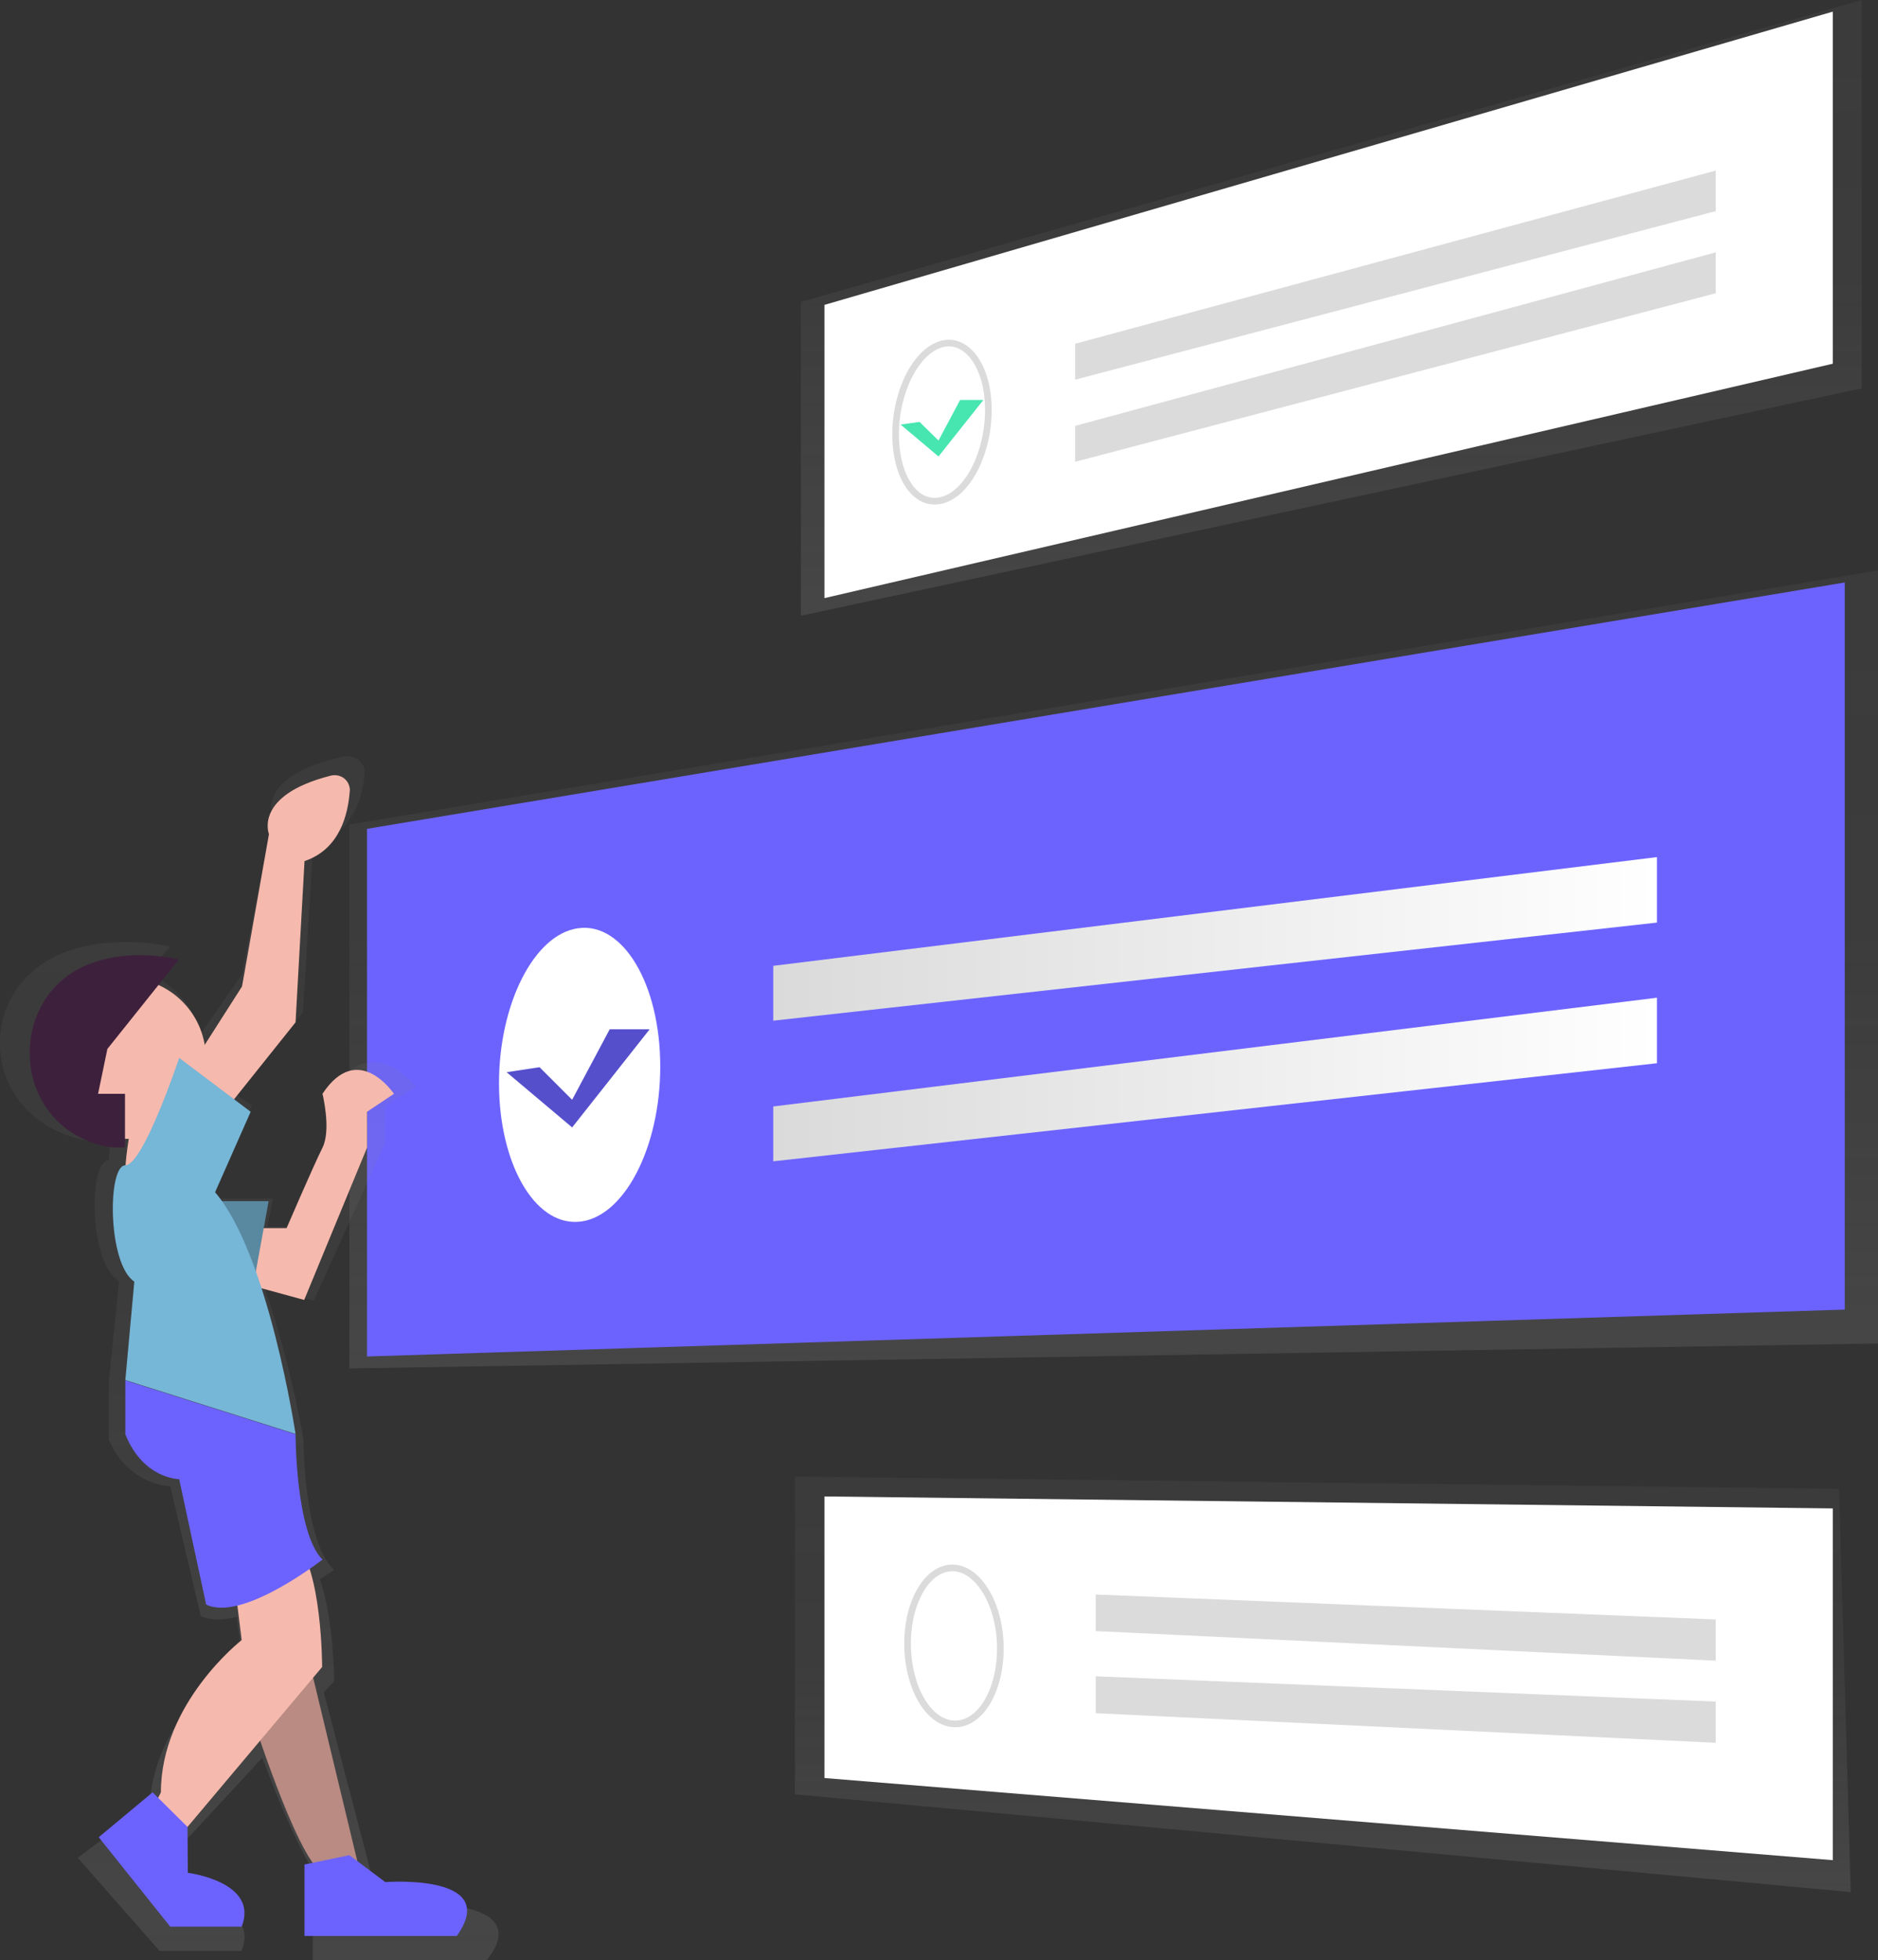 <?xml version="1.0" encoding="utf-8"?>
<!-- Generator: Adobe Illustrator 23.0.0, SVG Export Plug-In . SVG Version: 6.00 Build 0)  -->
<svg version="1.1" id="Ebene_1" xmlns="http://www.w3.org/2000/svg" xmlns:xlink="http://www.w3.org/1999/xlink" x="0px" y="0px"
	 viewBox="0 0 564.9 589.6" style="enable-background:new 0 0 564.9 589.6;" xml:space="preserve">
<rect x="0" y="0" width="564.9" height="589.6" fill="#333333" stroke="none"/>
<style type="text/css">
	.st0{fill:url(#SVGID_1_);}
	.st1{fill:#6C63FF;}
	.st2{fill:url(#SVGID_2_);}
	.st3{fill:#FFFFFF;}
	.st4{fill:none;stroke:#DBDBDB;stroke-width:2;stroke-miterlimit:10;}
	.st5{fill:#DBDBDB;}
	.st6{fill:url(#SVGID_3_);}
	.st7{fill:url(#SVGID_4_);}
	.st8{fill:url(#SVGID_5_);}
	.st9{fill:url(#SVGID_6_);}
	.st10{fill:#F6B9AD;}
	.st11{fill:#B98B82;}
	.st12{fill:#5989A1;}
	.st13{fill:#3D213C;}
	.st14{fill:#76B6D7;}
	.st15{fill:#47E6B1;}
	.st16{opacity:0.2;enable-background:new    ;}
</style>
<title>checklist</title>
<linearGradient id="SVGID_1_" gradientUnits="userSpaceOnUse" x1="334.995" y1="-53.34" x2="334.995" y2="186.58" gradientTransform="matrix(1 0 0 -1 0 358.22)">
	<stop  offset="0" style="stop-color:#808080;stop-opacity:0.25"/>
	<stop  offset="0.54" style="stop-color:#808080;stop-opacity:0.12"/>
	<stop  offset="1" style="stop-color:#808080;stop-opacity:0.1"/>
</linearGradient>
<polygon class="st0" points="564.9,171.6 105.1,248 105.1,411.6 564.9,404.1 "/>
<polygon class="st1" points="110.4,249.3 554.9,175.2 554.9,393.9 110.4,408 "/>
<linearGradient id="SVGID_2_" gradientUnits="userSpaceOnUse" x1="400.465" y1="173.02" x2="400.465" y2="358.22" gradientTransform="matrix(1 0 0 -1 0 358.22)">
	<stop  offset="0" style="stop-color:#808080;stop-opacity:0.25"/>
	<stop  offset="0.54" style="stop-color:#808080;stop-opacity:0.12"/>
	<stop  offset="1" style="stop-color:#808080;stop-opacity:0.1"/>
</linearGradient>
<polygon class="st2" points="560,0 240.9,90.8 240.9,185.2 560,116.8 "/>
<polygon class="st3" points="551.3,3.5 248,91.7 248,179.9 551.3,109.4 "/>
<path class="st4" d="M297.3,123.3c0,13.1-6.3,25.3-14.1,27.2s-13.8-7-13.8-19.9s6.2-25,13.8-27.1S297.3,110.2,297.3,123.3z"/>
<polygon class="st5" points="516.1,63.5 323.4,114.2 323.4,103.4 516.1,51.3 "/>
<polygon class="st5" points="516.1,88.2 323.4,138.9 323.4,128.1 516.1,75.9 "/>
<path class="st3" d="M198.6,320.8c0-24.8-11.2-43.5-24.7-41.6c-13.2,1.8-23.8,22.7-23.8,46.6s10.5,42.6,23.8,41.7
	C187.4,366.6,198.6,345.6,198.6,320.8z"/>
<linearGradient id="SVGID_3_" gradientUnits="userSpaceOnUse" x1="232.62" y1="75.845" x2="498.42" y2="75.845" gradientTransform="matrix(1 0 0 -1 0 358.22)">
	<stop  offset="0" style="stop-color:#DADADA"/>
	<stop  offset="1" style="stop-color:#FFFFFF"/>
</linearGradient>
<polygon class="st6" points="498.4,277.5 232.6,307 232.6,290.5 498.4,257.8 "/>
<linearGradient id="SVGID_4_" gradientUnits="userSpaceOnUse" x1="232.62" y1="33.515" x2="498.42" y2="33.515" gradientTransform="matrix(1 0 0 -1 0 358.22)">
	<stop  offset="0" style="stop-color:#DADADA"/>
	<stop  offset="1" style="stop-color:#FFFFFF"/>
</linearGradient>
<polygon class="st7" points="498.4,319.8 232.6,349.3 232.6,332.8 498.4,300.1 "/>
<linearGradient id="SVGID_5_" gradientUnits="userSpaceOnUse" x1="397.915" y1="-210.89" x2="397.915" y2="-85.84" gradientTransform="matrix(1 0 0 -1 0 358.22)">
	<stop  offset="0" style="stop-color:#808080;stop-opacity:0.25"/>
	<stop  offset="0.54" style="stop-color:#808080;stop-opacity:0.12"/>
	<stop  offset="1" style="stop-color:#808080;stop-opacity:0.1"/>
</linearGradient>
<polygon class="st8" points="553.2,447.8 239.1,444.1 239.1,539.7 556.7,569.1 "/>
<polygon class="st3" points="551.3,453.7 248,450.1 248,534.8 551.3,559.5 "/>
<path class="st4" d="M300.9,495.8c0,13.1-6.3,23.2-14.1,22.7s-13.8-11.3-13.8-24.2s6.2-23,13.8-22.7S300.9,482.7,300.9,495.8z"/>
<polygon class="st5" points="516.1,499.5 329.6,490.6 329.6,479.6 516.1,487.1 "/>
<polygon class="st5" points="516.1,524.2 329.6,515.3 329.6,504.2 516.1,511.8 "/>
<linearGradient id="SVGID_6_" gradientUnits="userSpaceOnUse" x1="392.584" y1="-252.41" x2="392.584" y2="110.023" gradientTransform="matrix(1 0 0 -1 -317.55 337.22)">
	<stop  offset="0" style="stop-color:#808080;stop-opacity:0.25"/>
	<stop  offset="0.54" style="stop-color:#808080;stop-opacity:0.12"/>
	<stop  offset="1" style="stop-color:#808080;stop-opacity:0.1"/>
</linearGradient>
<path class="st9" d="M121.9,572.8l-9.5-6.4L97.4,509l3.1-3.3c0,0,0-18.5-4.3-30.7c2.7-1.7,4.3-2.8,4.3-2.8
	c-9.2-8.4-9.2-39.1-9.2-39.1s-3.9-23.7-11.7-45.6l14.8,3.7l21.5-47.5v-11.2l9.2-5.6c0,0-12.3-16.8-24.6,0c0,0,3.1,11.2,0,16.8
	s-12.3,25.2-12.3,25.2h-7.8l1.7-8.4H65.9c-0.8-1-1.6-1.9-2.4-2.8l12.3-25.2l-5.8-3.9l21.1-24l3.1-50.3c12.2-3.7,15-14.8,15.5-21.8
	c0.2-3.2-3.1-5.7-6.6-4.9C76.7,233.5,82,245.6,82,245.6l-9.2,47.5l-12.7,18.2c-1.5-8.3-7.6-15.2-15.8-18.7l6.9-7.9
	c0,0-15.7-3.8-30.6,1.3c-27.5,9.5-27.5,46,0,55.6c3.9,1.4,8,2,12.1,1.8v-2.8c0.4,0,0.8,0,1.1,0c-0.5,2.6-0.9,5.5-1.1,8.4l0,0
	c-6.1,0-6.1,30.8,3.1,36.3l-3.1,30.8V433c6.1,14,18.5,14,18.5,14l9.2,39.1c2.9,1.3,6.7,1.2,10.8,0.3l1.5,10.9
	c0,0-27.7,19.6-27.7,47.5l-1,1.8l-2.1-1.8l-18.5,14l24.6,28h24.6c6.1-14-18.5-16.8-18.5-16.8l-0.1-14.4l24.9-26.9
	c4.2,11.2,11.8,30,18,38l-2.8,0.5v22.4h52.3C161.9,570,121.9,572.8,121.9,572.8z"/>
<path class="st10" d="M40.3,334.5c0,0-6.1,25.6,0,29.3l18.3-11l-12.2-23.2L40.3,334.5z"/>
<path class="st11" d="M107.7,560.7l-16.2-67.3l-16.1,21.5c0,0,13.5,43.1,21.5,48.5L107.7,560.7z"/>
<path class="st10" d="M118.5,329c0,0-10.8-16.2-21.5,0c0,0,2.7,10.8,0,16.2s-10.8,24.2-10.8,24.2H61.9v13.5l29.6,8.1l18.9-45.8
	v-10.8L118.5,329z"/>
<polygon class="st12" points="80.8,361.3 75.4,391 53.9,385.6 53.9,361.3 "/>
<ellipse transform="matrix(1 -2.937368e-02 2.937368e-02 1 -9.332 1.245)" class="st10" cx="37.7" cy="318.2" rx="24.2" ry="24.2"/>
<path class="st13" d="M32.3,315.5l21.5-26.9c0,0-13.8-3.7-26.8,1.3c-24.1,9.2-24.1,44.3,0,53.5c3.4,1.4,7,2,10.6,1.7V329h-8.1
	L32.3,315.5z"/>
<path class="st10" d="M91.6,259l-2.7,48.5l-21.5,26.9l-13.5-8.1l18.9-29.6l8.1-45.8c0,0-4.7-11.7,18.6-17.6c2.5-0.6,5,0.8,5.6,3.3
	c0.1,0.5,0.2,0.9,0.1,1.4C104.7,244.8,102.3,255.4,91.6,259z"/>
<path class="st10" d="M70,471.8l2.7,21.5c0,0-24.3,18.9-24.3,45.8l-2.7,5.4l8.1,8.1l43.1-51.2c0,0,0-29.6-8.1-37.7L70,471.8z"/>
<path class="st1" d="M56.4,549.5l0.1,13.8c0,0,21.5,2.7,16.2,16.2H51.2l-21.5-26.9l16.2-13.5L56.4,549.5z"/>
<path class="st1" d="M105.1,558l10.8,8.1c0,0,35-2.7,21.5,16.2H91.6v-21.5L105.1,558z"/>
<path class="st1" d="M97,469.1c0,0-24.2,18.9-35,13.5l-8.1-37.7c0,0-10.8,0-16.2-13.5v-16.2l51.2,16.2C88.9,431.4,88.9,461,97,469.1
	z"/>
<path class="st14" d="M75.4,334.4l-21.5-16.2c0,0-10.8,32.3-16.2,32.3s-5.4,29.6,2.7,35l-2.7,29.6l51.2,16.2c0,0-8.1-53.9-24.2-72.7
	L75.4,334.4z"/>
<polygon class="st15" points="270.9,127.7 276.6,126.9 282.3,132.5 288.8,120.3 295.8,120.3 282.3,137.3 "/>
<polygon class="st1" points="152.4,322.5 162.3,321 172.1,330.8 183.4,309.6 195.4,309.6 172.1,339.1 "/>
<polygon class="st16" points="152.4,322.5 162.3,321 172.1,330.8 183.4,309.6 195.4,309.6 172.1,339.1 "/>
</svg>
